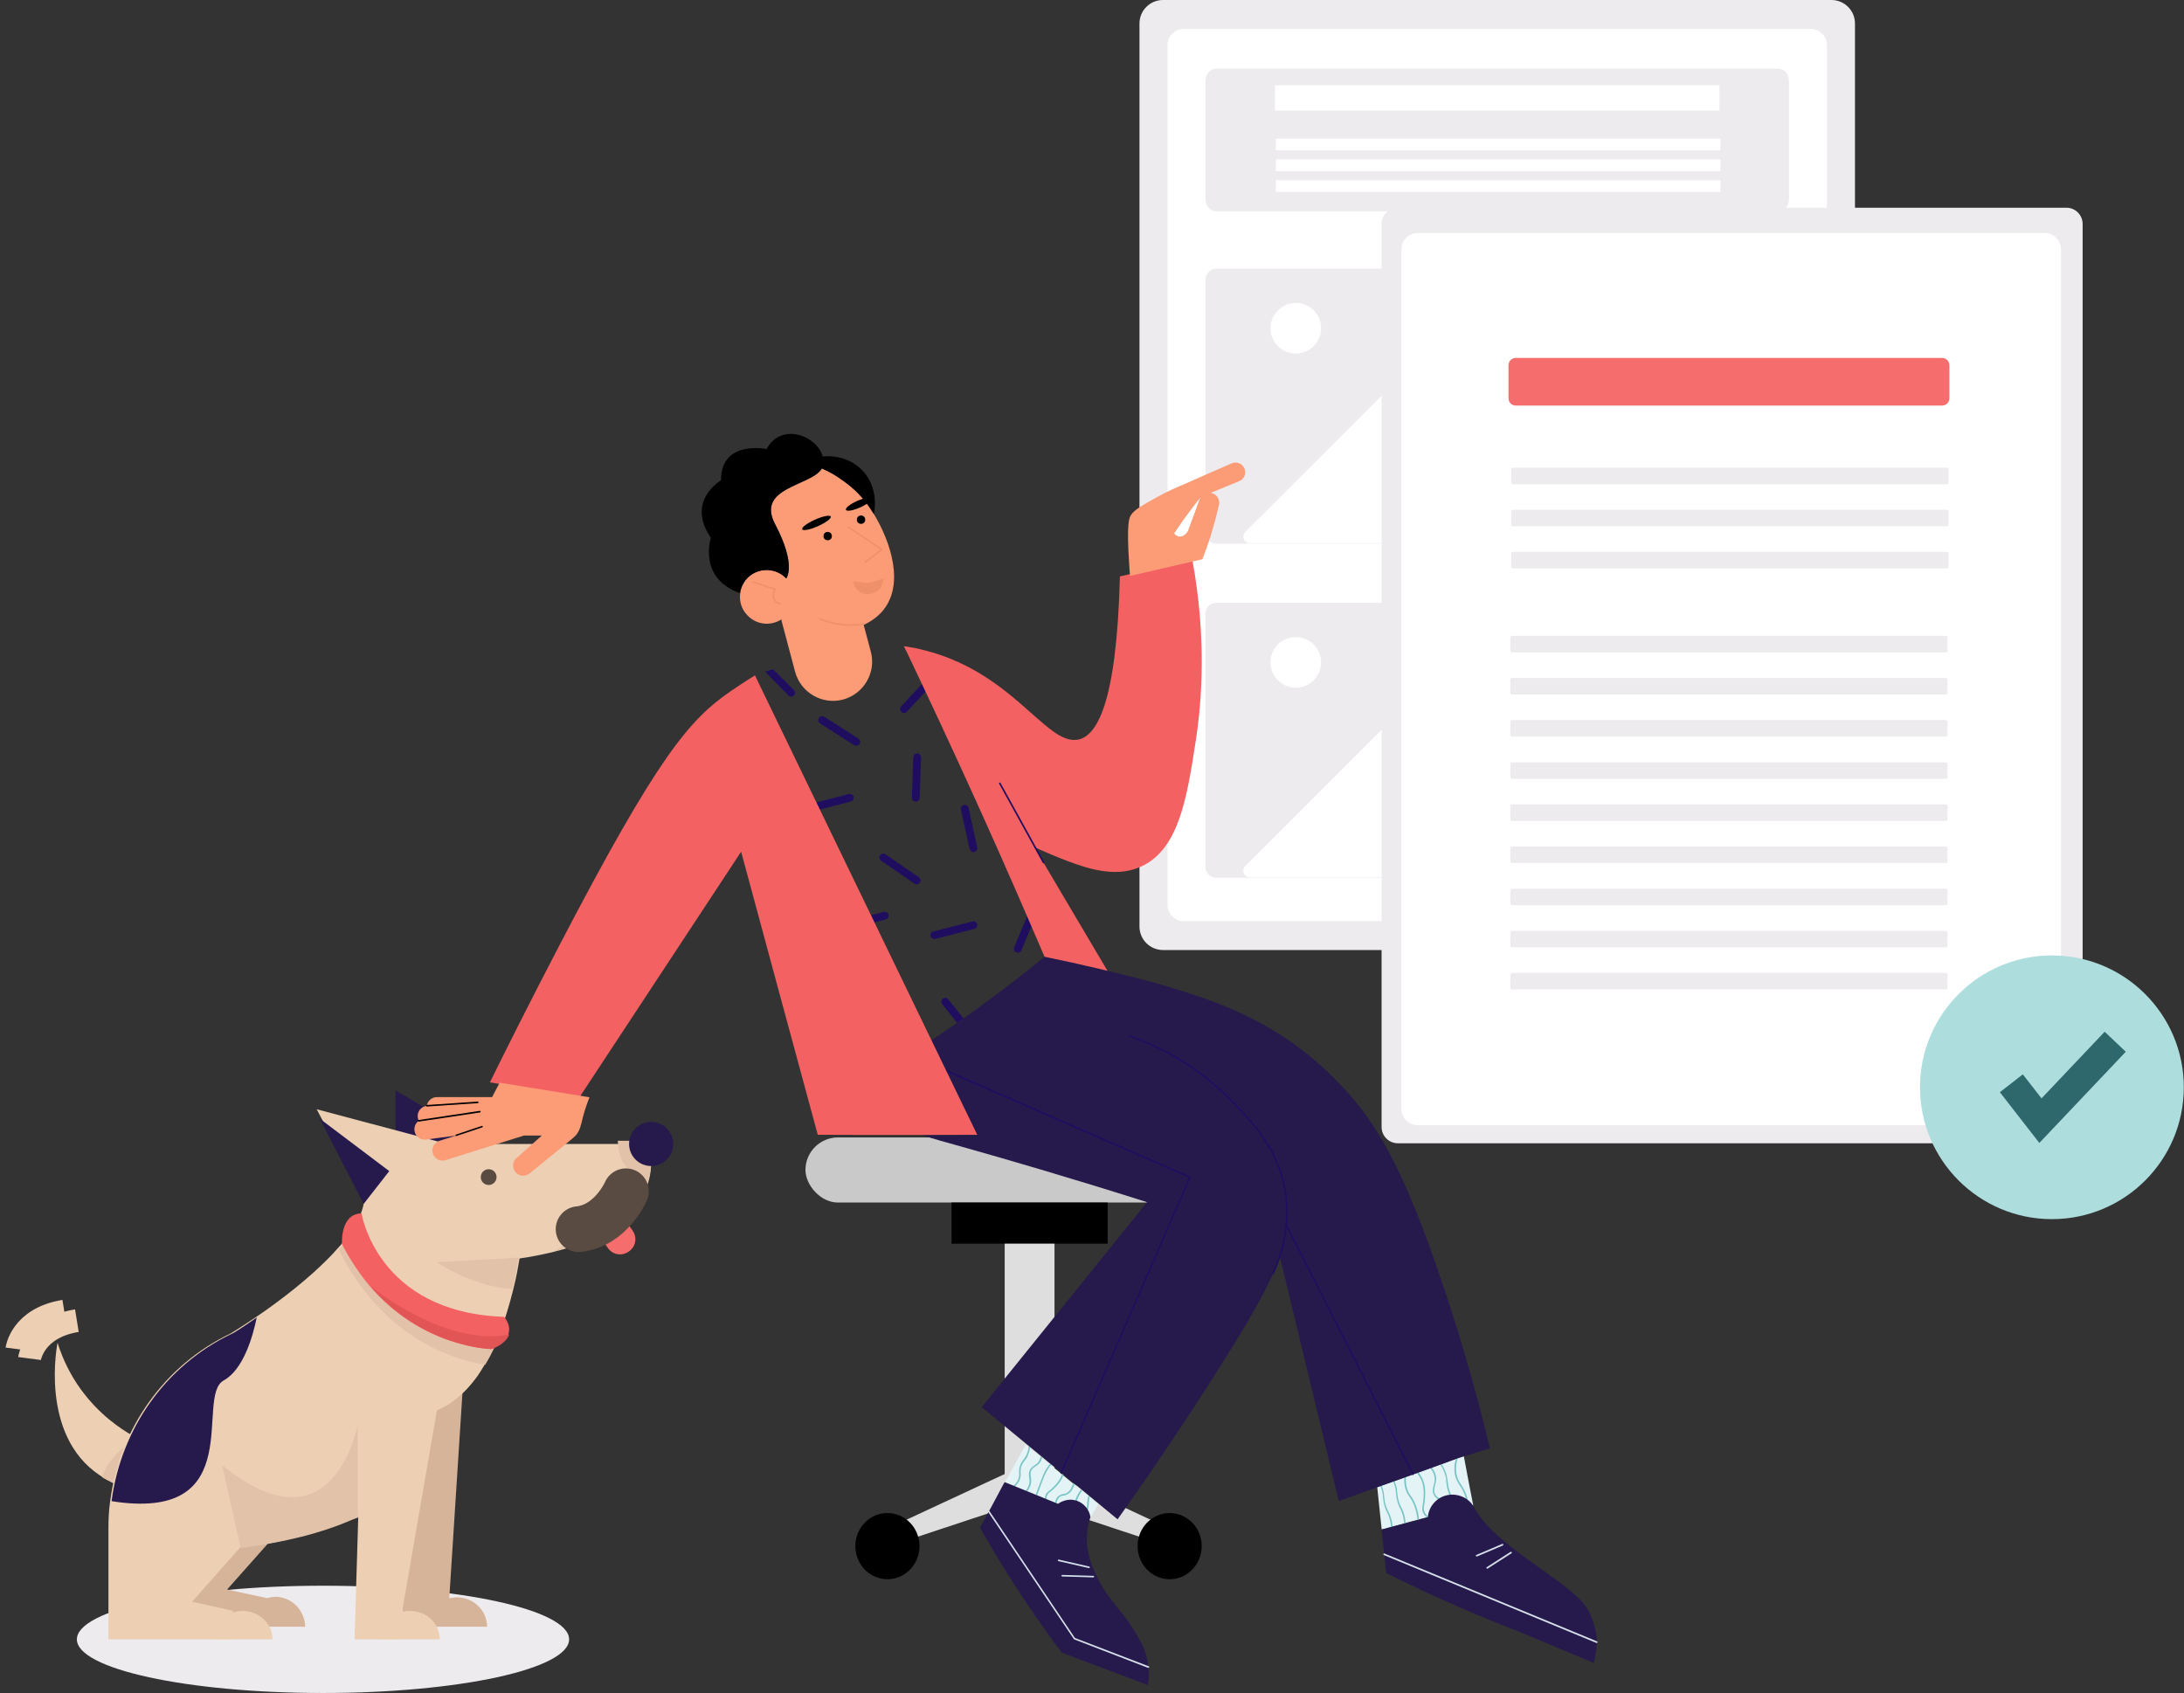<svg width="129" height="100" viewBox="0 0 129 100" fill="none" xmlns="http://www.w3.org/2000/svg">
<rect x="0" y="0" width="129" height="100" fill="#333333" stroke="none"/>
<path d="M8.455 85.108L7.449 87.886C7.29 87.832 7.131 87.779 6.973 87.725C6.893 87.699 6.814 87.645 6.734 87.618C6.523 87.512 6.311 87.405 6.125 87.298C6.046 87.245 5.967 87.191 5.887 87.138C2.287 84.734 3.399 79.312 3.399 79.312C4.749 83.639 8.455 85.108 8.455 85.108Z" fill="#EDD0B4"/>
<path d="M7.337 85.463L6.902 87.699C6.82 87.671 6.739 87.616 6.657 87.589C6.44 87.478 6.222 87.368 6.032 87.257C6.304 86.236 7.337 85.463 7.337 85.463Z" fill="#E2C3AA"/>
<ellipse cx="19.078" cy="96.832" rx="14.537" ry="3.168" fill="#EEEBEF"/>
<path d="M16.269 94.318C16.109 94.318 15.949 94.344 15.789 94.398L13.415 93.889L16.269 90.674C16.269 90.674 22.056 90.111 25.043 87.699H8.455V96.086H18.029C18.002 95.121 17.229 94.318 16.269 94.318Z" fill="#D6B499"/>
<path d="M26.994 94.351C26.833 94.351 26.671 94.378 26.537 94.405L27.828 74.281L24.411 73.907L23.738 96.086H25.245H26.241H28.77C28.77 95.152 27.99 94.351 26.994 94.351Z" fill="#D6B499"/>
<path d="M23.365 68.316V64.402L29.329 67.951L23.365 68.316Z" fill="#261A4C"/>
<path d="M32.612 73.966C30.872 74.389 28.651 74.653 25.788 74.653V67.571H38.312C38.312 67.571 39.917 72.195 32.612 73.966Z" fill="#EDD0B4"/>
<path d="M32.684 73.907C38.182 70.915 37.151 69.055 37.151 69.055C36.596 68.678 36.517 67.842 36.49 67.384H38.314C38.314 67.384 39.9 72.101 32.684 73.907Z" fill="#E2C3AA"/>
<ellipse cx="38.462" cy="67.57" rx="1.305" ry="1.305" fill="#261A4C"/>
<ellipse cx="28.863" cy="69.528" rx="0.466" ry="0.466" fill="#594A42"/>
<path d="M26.534 67.604L18.706 65.52L21.622 71.064V74.653H25.849L26.534 67.604Z" fill="#EDD0B4"/>
<path d="M27.465 73.721L23.466 96.832H20.942L21.613 74.654L27.465 73.721Z" fill="#EDD0B4"/>
<path d="M22.433 96.831C22.433 95.916 23.211 95.154 24.204 95.154C25.196 95.154 25.974 95.891 25.974 96.831H22.433Z" fill="#EDD0B4"/>
<path d="M12.555 96.831C12.555 95.916 13.333 95.154 14.326 95.154C15.292 95.154 16.096 95.891 16.096 96.831H12.555Z" fill="#EDD0B4"/>
<path d="M30.82 73.376C30.82 73.376 30.793 73.75 30.686 74.337C30.606 74.818 30.499 75.458 30.312 76.179C30.098 77.033 29.83 77.967 29.455 78.901C29.134 79.729 28.706 80.529 28.224 81.25C27.368 82.451 26.244 83.385 24.799 83.572C24.612 83.599 24.424 83.599 24.21 83.599C21.534 83.599 21.561 81.117 22.311 78.501C22.551 77.62 22.899 76.74 23.247 75.939C23.354 75.699 23.461 75.432 23.568 75.218C24.264 73.724 24.879 72.603 24.879 72.603L30.82 73.376Z" fill="#EDD0B4"/>
<path d="M24.606 85.614C24.447 87.435 22.879 88.72 21.046 89.603C19.956 90.112 18.787 90.487 17.724 90.754C15.784 91.263 14.19 91.397 14.19 91.397L11.347 94.609L13.765 95.145V96.832H6.405V90.272C6.405 89.71 6.431 89.175 6.511 88.639C7.069 84.383 9.7 80.635 13.632 78.76C13.632 78.76 14.243 78.386 15.12 77.797C16.422 76.913 18.282 75.521 19.664 74.049C20.009 73.674 20.328 73.326 20.594 72.951C21.072 72.281 21.418 71.612 21.497 70.996C21.736 69.149 22.64 71.612 23.41 75.146C23.49 75.521 23.57 75.923 23.65 76.297C23.915 77.556 24.128 78.921 24.314 80.206C24.473 81.384 24.58 82.508 24.633 83.499C24.686 84.329 24.686 85.052 24.606 85.614Z" fill="#EDD0B4"/>
<path d="M28.654 80.617C29.004 80.056 29.273 79.468 29.516 78.853C28.115 78.506 25.854 77.785 23.834 76.315C23.645 76.181 23.457 76.048 23.268 75.888C22.299 75.113 21.411 74.151 20.71 72.975C20.495 73.243 20.28 73.536 20.01 73.804C20.737 75.353 23.215 79.655 28.654 80.617Z" fill="#E2C3AA"/>
<path d="M21.129 84.158V89.616C20.03 90.13 18.85 90.508 17.778 90.778C15.822 91.264 14.213 91.427 14.213 91.427L13.114 86.536C19.708 91.913 21.129 84.158 21.129 84.158Z" fill="#E2C3AA"/>
<path d="M1.745 80.244C1.745 80.244 1.983 78.422 4.541 78.008" stroke="#EDD0B4" stroke-width="1.35"/>
<path d="M1 79.685C1 79.685 1.237 77.863 3.796 77.448" stroke="#EDD0B4" stroke-width="1.35"/>
<path d="M30.027 78.812C29.92 79.103 29.651 79.42 29.007 79.685C29.007 79.685 24.926 79.632 21.785 75.903C21.221 75.215 20.684 74.421 20.201 73.496C20.201 73.496 20.067 71.697 21.355 71.671C21.355 71.671 22.268 77.516 29.759 77.781C29.786 77.781 30.215 78.257 30.027 78.812Z" fill="#F46162"/>
<path d="M36.377 71.298L37.356 72.675C37.648 73.073 37.568 73.629 37.145 73.92C36.747 74.212 36.191 74.132 35.9 73.709L34.92 72.331L36.377 71.298Z" fill="#F56D6D"/>
<path d="M36.971 70.366C36.971 70.366 36.092 72.409 34.175 72.603" stroke="#594A42" stroke-width="2.701" stroke-linecap="round" stroke-linejoin="round"/>
<path d="M30.634 74.28C30.555 74.766 30.449 75.415 30.265 76.144C27.842 75.982 25.788 74.55 25.788 74.55L30.634 74.28Z" fill="#E2C3AA"/>
<path d="M18.892 66.08L22.992 69.174L21.478 71.112L18.892 66.08Z" fill="#261A4C"/>
<path d="M30.075 78.825C29.968 79.112 29.701 79.424 29.06 79.685C29.06 79.685 24.999 79.633 21.874 75.957C22.115 76.166 26.362 79.555 30.075 78.825Z" fill="#E25556"/>
<path d="M15.165 77.821C14.927 78.973 14.371 80.901 13.207 81.543C11.513 82.481 14.635 89.737 6.935 88.72C6.803 88.693 6.697 88.693 6.591 88.666C7.147 84.409 9.767 80.66 13.683 78.785C13.683 78.812 14.291 78.437 15.165 77.821Z" fill="#261A4C"/>
<path d="M108.178 0H68.692C67.926 0.001 67.305 0.621 67.304 1.387V54.728C67.305 55.494 67.926 56.114 68.692 56.115H108.178C108.944 56.114 109.565 55.494 109.566 54.728V1.387C109.565 0.621 108.944 0.001 108.178 0Z" fill="#EEEBEF"/>
<path d="M69.912 1.707C69.377 1.716 68.951 2.156 68.959 2.69V53.425C68.951 53.96 69.377 54.399 69.912 54.408H106.959C107.493 54.399 107.919 53.96 107.912 53.425V2.69C107.919 2.156 107.493 1.716 106.959 1.707H69.912Z" fill="white"/>
<path d="M71.84 4.054C71.487 4.054 71.2 4.378 71.2 4.776V11.759C71.2 12.158 71.487 12.482 71.84 12.482H105.03C105.383 12.482 105.67 12.158 105.67 11.759V4.776C105.67 4.378 105.383 4.054 105.03 4.054H71.84Z" fill="#EEEBEF"/>
<path d="M71.84 15.869C71.481 15.875 71.195 16.169 71.2 16.528V31.453C71.195 31.811 71.481 32.106 71.84 32.112H105.03C105.389 32.106 105.675 31.811 105.671 31.453V16.528C105.675 16.169 105.389 15.875 105.03 15.869H71.84Z" fill="#EEEBEF"/>
<rect x="75.308" y="5.041" width="26.253" height="1.494" fill="white"/>
<rect x="75.362" y="8.188" width="26.253" height="0.693" fill="white"/>
<rect x="75.362" y="9.415" width="26.253" height="0.693" fill="white"/>
<rect x="75.362" y="10.642" width="26.253" height="0.693" fill="white"/>
<path d="M90.907 32.138H102.989C103.146 32.138 103.288 32.043 103.348 31.898C103.408 31.753 103.375 31.586 103.264 31.474L95.531 23.745C95.379 23.593 95.133 23.593 94.981 23.745L93.058 25.667C92.906 25.82 92.698 25.906 92.482 25.906C92.265 25.906 92.058 25.82 91.905 25.667L85.882 19.646C85.73 19.495 85.484 19.495 85.332 19.646L73.553 31.421C73.442 31.532 73.408 31.7 73.469 31.845C73.529 31.99 73.671 32.085 73.828 32.085H90.922L90.907 32.138Z" fill="white"/>
<ellipse cx="76.536" cy="19.39" rx="1.494" ry="1.494" fill="white"/>
<path d="M71.84 35.605C71.481 35.611 71.195 35.906 71.2 36.264V51.189C71.195 51.548 71.481 51.842 71.84 51.848H105.03C105.389 51.842 105.675 51.548 105.671 51.189V36.264C105.675 35.906 105.389 35.611 105.03 35.605H71.84Z" fill="#EEEBEF"/>
<path d="M90.907 51.874H102.989C103.146 51.874 103.288 51.78 103.348 51.634C103.408 51.489 103.375 51.322 103.264 51.211L95.531 43.481C95.379 43.329 95.133 43.329 94.981 43.481L93.058 45.403C92.906 45.556 92.698 45.642 92.482 45.642C92.265 45.642 92.058 45.556 91.905 45.403L85.882 39.382C85.73 39.231 85.484 39.231 85.332 39.382L73.553 51.157C73.442 51.269 73.408 51.436 73.469 51.581C73.529 51.726 73.671 51.821 73.828 51.821H90.922L90.907 51.874Z" fill="white"/>
<ellipse cx="76.536" cy="39.126" rx="1.494" ry="1.494" fill="white"/>
<path d="M82.566 12.269C82.035 12.269 81.606 12.699 81.605 13.229V66.57C81.606 67.1 82.035 67.53 82.566 67.53H122.052C122.582 67.53 123.012 67.1 123.013 66.57V13.229C123.012 12.699 122.582 12.269 122.052 12.269L82.566 12.269Z" fill="#EEEBEF"/>
<path d="M83.732 13.762C83.198 13.771 82.771 14.211 82.779 14.745V65.481C82.771 66.015 83.198 66.454 83.732 66.463H120.779C121.313 66.454 121.74 66.015 121.732 65.481V14.745C121.74 14.211 121.313 13.771 120.779 13.762H83.732Z" fill="white"/>
<path d="M89.529 21.143C89.293 21.143 89.102 21.334 89.102 21.569V23.528C89.102 23.764 89.293 23.954 89.529 23.955H114.715C114.951 23.954 115.142 23.764 115.142 23.528V21.569C115.142 21.334 114.951 21.143 114.715 21.143H89.529Z" fill="#F56D6D"/>
<path d="M89.369 27.624C89.31 27.624 89.262 27.672 89.262 27.731V28.495C89.262 28.554 89.31 28.602 89.369 28.602H114.982C115.041 28.602 115.089 28.554 115.089 28.495V27.731C115.089 27.672 115.041 27.624 114.982 27.624L89.369 27.624Z" fill="#EEEBEF"/>
<path d="M89.369 30.109C89.31 30.11 89.262 30.157 89.262 30.216V30.981C89.262 31.04 89.31 31.087 89.369 31.087H114.982C115.041 31.087 115.089 31.04 115.089 30.981V30.216C115.089 30.157 115.041 30.109 114.982 30.109L89.369 30.109Z" fill="#EEEBEF"/>
<path d="M89.369 32.595C89.31 32.595 89.262 32.642 89.262 32.701V33.466C89.262 33.525 89.31 33.573 89.369 33.573H114.982C115.041 33.573 115.089 33.525 115.089 33.466V32.701C115.089 32.642 115.041 32.595 114.982 32.595H89.369Z" fill="#EEEBEF"/>
<path d="M89.316 37.559C89.257 37.559 89.209 37.607 89.209 37.666V38.43C89.209 38.489 89.257 38.537 89.316 38.537H114.929C114.988 38.537 115.035 38.489 115.035 38.43V37.666C115.035 37.607 114.988 37.559 114.929 37.559L89.316 37.559Z" fill="#EEEBEF"/>
<path d="M89.316 40.044C89.257 40.044 89.209 40.092 89.209 40.151V40.915C89.209 40.974 89.257 41.022 89.316 41.022H114.929C114.988 41.022 115.035 40.974 115.035 40.915V40.151C115.035 40.092 114.988 40.044 114.929 40.044L89.316 40.044Z" fill="#EEEBEF"/>
<path d="M89.316 42.529C89.257 42.529 89.209 42.577 89.209 42.636V43.4C89.209 43.459 89.257 43.507 89.316 43.507H114.929C114.988 43.507 115.035 43.459 115.035 43.4V42.636C115.035 42.577 114.988 42.529 114.929 42.529H89.316Z" fill="#EEEBEF"/>
<path d="M89.316 45.027C89.257 45.027 89.209 45.074 89.209 45.133V45.898C89.209 45.957 89.257 46.005 89.316 46.005H114.929C114.988 46.005 115.035 45.957 115.035 45.898V45.133C115.035 45.074 114.988 45.027 114.929 45.027H89.316Z" fill="#EEEBEF"/>
<path d="M89.316 47.512C89.257 47.512 89.209 47.559 89.209 47.618V48.383C89.209 48.442 89.257 48.49 89.316 48.49H114.929C114.988 48.49 115.035 48.442 115.035 48.383V47.618C115.035 47.559 114.988 47.512 114.929 47.512L89.316 47.512Z" fill="#EEEBEF"/>
<path d="M89.316 49.997C89.257 49.997 89.209 50.045 89.209 50.103V50.868C89.209 50.927 89.257 50.975 89.316 50.975H114.929C114.988 50.975 115.035 50.927 115.035 50.868V50.103C115.035 50.045 114.988 49.997 114.929 49.997H89.316Z" fill="#EEEBEF"/>
<path d="M89.316 52.494C89.257 52.494 89.209 52.542 89.209 52.601V53.366C89.209 53.425 89.257 53.472 89.316 53.472H114.929C114.988 53.472 115.035 53.425 115.035 53.366V52.601C115.035 52.542 114.988 52.494 114.929 52.494L89.316 52.494Z" fill="#EEEBEF"/>
<path d="M89.316 54.98C89.257 54.98 89.209 55.027 89.209 55.086V55.851C89.209 55.91 89.257 55.957 89.316 55.958H114.929C114.988 55.957 115.035 55.91 115.035 55.851V55.086C115.035 55.027 114.988 54.98 114.929 54.98L89.316 54.98Z" fill="#EEEBEF"/>
<path d="M89.316 57.465C89.257 57.465 89.209 57.512 89.209 57.571V58.336C89.209 58.395 89.257 58.443 89.316 58.443H114.929C114.988 58.443 115.035 58.395 115.035 58.336V57.571C115.035 57.512 114.988 57.465 114.929 57.465L89.316 57.465Z" fill="#EEEBEF"/>
<ellipse cx="121.198" cy="64.223" rx="7.791" ry="7.788" fill="#ADDDDD"/>
<path fill-rule="evenodd" clip-rule="evenodd" d="M120.456 67.51L118.124 64.514L119.48 63.459L120.584 64.878L124.314 60.942L125.561 62.124L120.456 67.51Z" fill="#2E676C"/>
<rect x="47.575" y="67.185" width="26.478" height="3.846" rx="1.923" fill="#C9C9C9"/>
<rect x="56.205" y="71.031" width="9.218" height="2.429" fill="black"/>
<rect x="59.343" y="73.46" width="2.942" height="15.385" fill="#DEDEDE"/>
<path d="M60.273 86.633L52.416 90.29L52.528 91.326L60.72 88.611L60.273 86.633Z" fill="#DEDEDE"/>
<path d="M61.229 86.633L69.087 90.29L68.975 91.326L60.783 88.611L61.229 86.633Z" fill="#DEDEDE"/>
<path d="M67.192 91.326C67.192 92.406 68.04 93.281 69.086 93.281C70.132 93.281 70.98 92.406 70.98 91.326C70.98 90.246 70.132 89.371 69.086 89.371C68.583 89.371 68.102 89.577 67.746 89.944C67.391 90.31 67.192 90.808 67.192 91.326Z" fill="black"/>
<path d="M50.522 91.326C50.522 92.406 51.37 93.281 52.416 93.281C53.462 93.281 54.31 92.406 54.31 91.326C54.31 90.246 53.462 89.371 52.416 89.371C51.913 89.371 51.431 89.577 51.076 89.944C50.721 90.31 50.521 90.808 50.522 91.326Z" fill="black"/>
<path d="M60.029 56.256C60.056 56.265 60.084 56.274 60.12 56.274C60.212 56.274 60.294 56.219 60.331 56.137L60.926 54.7C60.844 54.508 60.761 54.316 60.67 54.114L59.9 55.963C59.855 56.073 59.91 56.21 60.029 56.256Z" fill="#1F0D60"/>
<path d="M55.182 55.469C55.2 55.469 55.219 55.469 55.237 55.46L57.555 54.865C57.674 54.837 57.747 54.709 57.72 54.59C57.692 54.471 57.564 54.398 57.445 54.425L55.127 55.02C55.008 55.048 54.935 55.176 54.962 55.295C54.99 55.395 55.081 55.469 55.182 55.469Z" fill="#1F0D60"/>
<path d="M50.583 44.048C50.656 44.048 50.73 44.011 50.775 43.947C50.84 43.837 50.812 43.7 50.702 43.627L48.687 42.337C48.577 42.273 48.439 42.3 48.366 42.41C48.302 42.52 48.329 42.657 48.439 42.73L50.455 44.02C50.501 44.039 50.546 44.048 50.583 44.048Z" fill="#1F0D60"/>
<path d="M51.444 54.059C51.508 54.197 51.582 54.343 51.646 54.48L52.315 54.307C52.434 54.279 52.507 54.151 52.48 54.032C52.443 53.913 52.324 53.84 52.205 53.867L51.444 54.059Z" fill="#1F0D60"/>
<path d="M48.219 47.397C48.284 47.534 48.357 47.681 48.421 47.818L50.253 47.342C50.372 47.315 50.446 47.187 50.418 47.068C50.382 46.949 50.263 46.876 50.143 46.903L48.219 47.397Z" fill="#1F0D60"/>
<path d="M54.138 52.238C54.211 52.238 54.284 52.202 54.33 52.138C54.403 52.037 54.376 51.891 54.275 51.817L52.305 50.463C52.205 50.39 52.058 50.417 51.985 50.518C51.911 50.619 51.939 50.765 52.04 50.838L54.01 52.193C54.046 52.229 54.092 52.238 54.138 52.238Z" fill="#1F0D60"/>
<path d="M45.196 39.673C45.654 40.14 46.112 40.616 46.57 41.083C46.598 41.11 46.635 41.129 46.671 41.138C46.745 41.156 46.836 41.138 46.891 41.083C46.983 40.991 46.983 40.845 46.891 40.762L45.663 39.536C45.599 39.545 45.251 39.646 45.196 39.673Z" fill="#1F0D60"/>
<path d="M54.092 47.352C54.211 47.352 54.312 47.251 54.321 47.132L54.403 44.743C54.403 44.615 54.312 44.514 54.184 44.505C54.055 44.505 53.955 44.597 53.945 44.725L53.863 47.114C53.863 47.242 53.955 47.352 54.092 47.352C54.092 47.352 54.083 47.352 54.092 47.352Z" fill="#1F0D60"/>
<path d="M57.5 50.335C57.518 50.335 57.537 50.335 57.546 50.326C57.665 50.298 57.747 50.179 57.72 50.051L57.207 47.718C57.179 47.599 57.06 47.516 56.932 47.544C56.813 47.571 56.73 47.69 56.758 47.818L57.271 50.152C57.308 50.262 57.399 50.335 57.5 50.335Z" fill="#1F0D60"/>
<path d="M53.24 42.053C53.286 42.099 53.341 42.117 53.396 42.117C53.46 42.117 53.515 42.089 53.561 42.044L54.678 40.836C54.605 40.689 54.541 40.543 54.468 40.387L53.231 41.723C53.139 41.824 53.148 41.97 53.24 42.053Z" fill="#1F0D60"/>
<path d="M55.649 59.312L56.529 60.411C56.657 60.319 56.776 60.237 56.904 60.145L56.007 59.029C55.924 58.928 55.787 58.919 55.686 58.992C55.585 59.075 55.576 59.212 55.649 59.312Z" fill="#1F0D60"/>
<path d="M44.198 34.109C44.83 33.505 45.837 33.533 46.442 34.173C46.442 34.173 47.074 33.414 45.792 30.979C44.619 28.765 47.926 28.728 48.549 27.676C48.98 27.859 49.374 28.088 49.713 28.335C49.969 28.518 50.547 28.911 51.096 29.607C51.261 29.817 51.444 30.073 51.618 30.366C52.599 31.986 53.487 34.585 52.077 36.15C51.792 36.461 51.435 36.717 51.014 36.91L51.435 38.493C51.765 39.719 51.023 40.991 49.795 41.321C48.568 41.65 47.294 40.909 46.964 39.682L46.186 36.754C46.158 36.644 46.14 36.544 46.121 36.434C45.737 36.232 45.379 36.004 45.059 35.747C44.885 35.601 44.702 35.436 44.527 35.262C44.307 35.043 44.097 34.796 43.904 34.53C43.968 34.365 44.069 34.228 44.198 34.109Z" fill="#FB9C76"/>
<path d="M51.105 33.258C51.114 33.258 51.124 33.258 51.133 33.249L52.113 32.499C52.122 32.489 52.131 32.471 52.131 32.462C52.131 32.453 52.122 32.435 52.113 32.425L50.153 31.108C50.134 31.089 50.107 31.099 50.088 31.117C50.07 31.135 50.079 31.163 50.097 31.181L52.003 32.462L51.069 33.167C51.05 33.185 51.041 33.212 51.059 33.231C51.078 33.249 51.087 33.258 51.105 33.258Z" fill="#EE906A"/>
<ellipse cx="50.719" cy="29.78" rx="0.824" ry="0.211" transform="rotate(-24.03 50.719 29.78)" fill="black"/>
<ellipse cx="48.226" cy="30.887" rx="0.925" ry="0.211" transform="rotate(-24.03 48.226 30.887)" fill="black"/>
<path d="M50.235 36.964C50.51 36.964 50.785 36.937 51.059 36.891C51.087 36.891 51.105 36.864 51.096 36.836C51.087 36.809 51.069 36.791 51.041 36.8C50.757 36.855 50.473 36.873 50.189 36.873C49.594 36.864 49.007 36.745 48.439 36.507C48.412 36.498 48.394 36.507 48.375 36.534C48.357 36.562 48.375 36.58 48.403 36.598C48.98 36.836 49.575 36.964 50.189 36.964C50.208 36.964 50.217 36.964 50.235 36.964Z" fill="#EE906A"/>
<path d="M43.721 35.043C43.767 34.695 43.932 34.365 44.198 34.109C44.83 33.505 45.837 33.533 46.442 34.173C47.047 34.805 47.019 35.811 46.378 36.406C45.746 37.01 44.738 36.983 44.143 36.342C43.794 35.985 43.657 35.5 43.721 35.043Z" fill="#FB9C76"/>
<path d="M46.076 35.711C46.094 35.711 46.112 35.692 46.121 35.674C46.131 35.647 46.112 35.628 46.085 35.619C45.92 35.583 45.782 35.464 45.737 35.308C45.682 35.152 45.718 34.969 45.837 34.85C45.847 34.841 45.856 34.823 45.847 34.805C45.847 34.786 45.828 34.777 45.819 34.777L44.5 34.338C44.472 34.329 44.454 34.347 44.445 34.365C44.436 34.393 44.454 34.411 44.472 34.42L45.727 34.841C45.627 34.988 45.599 35.171 45.654 35.335C45.709 35.528 45.874 35.674 46.076 35.711C46.076 35.711 46.066 35.711 46.076 35.711Z" fill="#EE906A"/>
<path d="M42.585 28.371C42.585 25.955 45.279 26.523 45.279 26.523C46.149 24.921 48.247 25.727 48.595 26.962C48.733 26.944 49.988 26.816 50.922 27.767C51.957 28.838 51.637 30.266 51.609 30.357C51.435 30.073 51.261 29.817 51.087 29.598C50.537 28.902 49.96 28.509 49.704 28.326C49.365 28.078 48.971 27.85 48.54 27.667C47.917 28.719 44.61 28.756 45.782 30.97C47.065 33.405 46.433 34.164 46.433 34.164C45.828 33.533 44.83 33.505 44.188 34.1C44.06 34.219 43.959 34.356 43.877 34.503C43.785 34.667 43.73 34.85 43.703 35.033C41.202 34.146 41.99 31.767 41.99 31.767C40.487 29.579 42.585 28.371 42.585 28.371Z" fill="black"/>
<ellipse cx="50.858" cy="30.696" rx="0.247" ry="0.247" fill="black"/>
<ellipse cx="48.888" cy="31.666" rx="0.247" ry="0.247" fill="black"/>
<path d="M81.347 87.837C81.421 88.533 81.494 89.228 81.567 89.933C81.585 90.07 81.595 90.207 81.613 90.345C81.787 90.299 81.979 90.244 82.181 90.189C82.209 90.18 82.236 90.171 82.273 90.162C82.493 90.107 82.722 90.043 82.96 89.979C82.987 89.969 83.024 89.96 83.051 89.951C83.271 89.887 83.5 89.832 83.738 89.768C83.766 89.759 83.803 89.75 83.83 89.741C83.986 89.695 84.141 89.658 84.297 89.613C84.334 89.603 84.371 89.594 84.407 89.585C84.691 89.512 84.975 89.439 85.241 89.365C85.268 89.356 85.305 89.347 85.332 89.338C85.534 89.283 85.727 89.237 85.91 89.192C85.937 89.183 85.965 89.173 86.001 89.173C86.24 89.109 86.469 89.054 86.679 88.999C86.707 88.99 86.743 88.981 86.771 88.981C86.853 88.963 86.936 88.935 87.018 88.917C86.936 88.533 86.661 87.069 86.459 85.998C86.331 86.044 86.212 86.089 86.084 86.135C86.047 86.144 86.02 86.162 85.983 86.172C85.708 86.263 85.442 86.364 85.168 86.465C85.14 86.474 85.113 86.483 85.076 86.492C84.948 86.538 84.829 86.584 84.7 86.629C84.655 86.648 84.609 86.666 84.563 86.675C84.535 86.684 84.499 86.693 84.471 86.712C84.242 86.794 84.013 86.876 83.784 86.959C83.757 86.968 83.72 86.977 83.693 86.995C83.482 87.069 83.271 87.151 83.051 87.224C83.024 87.233 82.987 87.242 82.96 87.261C82.767 87.334 82.575 87.398 82.382 87.471C82.355 87.48 82.328 87.49 82.291 87.499C82.071 87.581 81.842 87.663 81.622 87.737C81.595 87.746 81.567 87.755 81.531 87.764C81.466 87.801 81.402 87.819 81.347 87.837Z" fill="#E4F3F5"/>
<path d="M59.36 87.554L59.873 87.764L59.964 87.801L60.587 88.057L60.679 88.094L61.183 88.295L61.265 88.332L61.723 88.524L61.815 88.56L62.319 88.762L62.401 88.798L63.373 89.192L63.455 89.228L64.069 89.485L64.151 89.521L64.408 89.631C64.564 89.366 64.719 89.109 64.866 88.844C64.692 88.707 64.527 88.56 64.353 88.423C64.325 88.405 64.307 88.377 64.279 88.359C64.16 88.258 64.032 88.158 63.913 88.057C63.886 88.039 63.867 88.02 63.84 88.002C63.702 87.892 63.574 87.782 63.437 87.673C63.409 87.654 63.382 87.627 63.363 87.609C63.171 87.453 62.988 87.297 62.795 87.142C62.768 87.124 62.74 87.096 62.722 87.078C62.502 86.904 62.291 86.721 62.072 86.547C62.044 86.529 62.026 86.51 61.998 86.492C61.843 86.364 61.687 86.236 61.531 86.108C61.504 86.089 61.476 86.062 61.449 86.044C61.238 85.87 61.027 85.696 60.816 85.522C60.789 85.504 60.761 85.476 60.734 85.449C60.688 85.412 60.642 85.366 60.587 85.33C60.193 86.044 59.772 86.794 59.36 87.554Z" fill="#E4F3F5"/>
<path d="M86.066 87.48C86.111 87.572 86.157 87.636 86.203 87.709C86.24 87.764 86.276 87.819 86.322 87.892C86.514 88.213 86.633 88.597 86.67 89.027C86.698 89.018 86.734 89.009 86.762 89.009C86.716 88.569 86.597 88.185 86.404 87.856C86.359 87.773 86.313 87.718 86.285 87.663C86.24 87.599 86.194 87.535 86.157 87.453C85.983 87.096 85.956 86.666 86.084 86.163C86.047 86.172 86.02 86.19 85.983 86.199C85.855 86.684 85.882 87.114 86.066 87.48Z" fill="#79C4C6"/>
<path d="M85.076 86.51C85.241 86.757 85.342 87.004 85.397 87.261C85.415 87.343 85.415 87.425 85.424 87.508C85.442 87.673 85.452 87.837 85.534 88.084C85.58 88.24 85.626 88.332 85.671 88.414C85.699 88.478 85.736 88.533 85.763 88.624C85.837 88.807 85.882 89.009 85.901 89.219C85.928 89.21 85.956 89.201 85.992 89.201C85.974 88.981 85.928 88.78 85.855 88.597C85.818 88.505 85.791 88.441 85.754 88.377C85.708 88.286 85.671 88.213 85.617 88.057C85.543 87.819 85.525 87.663 85.507 87.499C85.498 87.416 85.488 87.334 85.47 87.243C85.424 86.986 85.314 86.73 85.149 86.483C85.131 86.483 85.103 86.492 85.076 86.51Z" fill="#79C4C6"/>
<path d="M83.106 88.176C83.152 88.267 83.198 88.331 83.244 88.395C83.28 88.45 83.317 88.505 83.363 88.579C83.564 88.917 83.683 89.32 83.72 89.777C83.748 89.768 83.784 89.759 83.812 89.75C83.775 89.283 83.647 88.88 83.445 88.533C83.399 88.45 83.354 88.395 83.317 88.341C83.271 88.276 83.234 88.213 83.189 88.13C83.061 87.865 83.015 87.563 83.042 87.224C83.015 87.233 82.978 87.242 82.951 87.261C82.923 87.609 82.978 87.91 83.106 88.176Z" fill="#79C4C6"/>
<path d="M82.282 87.508C82.355 87.654 82.401 87.81 82.428 87.956C82.447 88.039 82.447 88.121 82.456 88.203C82.474 88.368 82.483 88.533 82.566 88.78C82.612 88.935 82.657 89.027 82.703 89.109C82.731 89.173 82.767 89.228 82.795 89.32C82.877 89.53 82.923 89.75 82.932 89.988C82.96 89.979 82.996 89.969 83.024 89.96C83.005 89.713 82.96 89.484 82.877 89.274C82.841 89.183 82.813 89.118 82.776 89.054C82.731 88.963 82.694 88.88 82.639 88.734C82.566 88.505 82.547 88.341 82.529 88.176C82.52 88.094 82.511 88.011 82.502 87.92C82.474 87.764 82.419 87.609 82.355 87.453C82.346 87.48 82.318 87.499 82.282 87.508Z" fill="#79C4C6"/>
<path d="M81.531 87.773C81.595 87.91 81.631 88.048 81.659 88.185C81.677 88.276 81.686 88.35 81.686 88.432C81.705 88.597 81.723 88.761 81.796 89.009C81.842 89.164 81.888 89.256 81.934 89.338C81.961 89.402 81.998 89.457 82.025 89.549C82.099 89.75 82.153 89.969 82.163 90.198C82.19 90.189 82.218 90.18 82.254 90.171C82.236 89.933 82.19 89.713 82.108 89.512C82.071 89.42 82.044 89.356 82.007 89.292C81.961 89.201 81.924 89.118 81.87 88.972C81.796 88.743 81.778 88.579 81.76 88.414C81.75 88.331 81.741 88.249 81.732 88.157C81.705 88.011 81.659 87.874 81.604 87.737C81.585 87.755 81.558 87.764 81.531 87.773Z" fill="#79C4C6"/>
<path d="M83.995 87.535C84.105 87.856 84.096 88.176 84.087 88.395C84.077 88.615 84.059 88.762 84.032 88.88C84.004 89.054 83.986 89.164 84.041 89.32C84.087 89.439 84.169 89.539 84.279 89.631C84.316 89.622 84.352 89.613 84.389 89.603C84.261 89.512 84.178 89.402 84.132 89.283C84.077 89.155 84.096 89.054 84.123 88.89C84.141 88.771 84.169 88.615 84.178 88.386C84.187 88.167 84.197 87.837 84.077 87.499C84.013 87.306 83.912 87.124 83.775 86.959C83.748 86.968 83.711 86.977 83.683 86.995C83.821 87.169 83.931 87.352 83.995 87.535Z" fill="#79C4C6"/>
<path d="M84.682 87.728C84.636 87.91 84.59 88.075 84.682 88.276C84.746 88.414 84.829 88.478 84.911 88.542C84.975 88.588 85.049 88.643 85.113 88.743C85.223 88.908 85.259 89.128 85.232 89.384C85.259 89.375 85.296 89.366 85.323 89.356C85.342 89.082 85.296 88.862 85.186 88.688C85.113 88.579 85.03 88.514 84.957 88.46C84.874 88.405 84.81 88.35 84.755 88.231C84.682 88.057 84.719 87.91 84.764 87.737C84.801 87.599 84.838 87.453 84.829 87.27C84.81 87.069 84.719 86.867 84.563 86.675C84.535 86.684 84.499 86.693 84.471 86.712C84.636 86.895 84.719 87.087 84.737 87.279C84.755 87.453 84.719 87.59 84.682 87.728Z" fill="#79C4C6"/>
<path d="M64.078 89.475L64.16 89.512C64.234 89.338 64.27 89.164 64.298 88.981C64.307 88.899 64.307 88.835 64.316 88.78C64.316 88.707 64.325 88.643 64.334 88.551C64.344 88.505 64.353 88.45 64.371 88.405C64.344 88.386 64.325 88.359 64.298 88.341C64.27 88.405 64.252 88.469 64.243 88.533C64.225 88.624 64.225 88.698 64.215 88.771C64.215 88.826 64.215 88.89 64.206 88.972C64.188 89.137 64.142 89.311 64.078 89.475Z" fill="#79C4C6"/>
<path d="M63.373 89.183L63.455 89.219C63.483 89.155 63.51 89.091 63.528 89.027C63.556 88.945 63.565 88.88 63.574 88.816C63.592 88.734 63.602 88.652 63.657 88.524C63.73 88.322 63.812 88.203 63.886 88.094C63.904 88.075 63.913 88.057 63.922 88.039C63.895 88.02 63.876 88.002 63.849 87.984C63.831 88.002 63.822 88.029 63.803 88.048C63.721 88.167 63.638 88.286 63.556 88.496C63.51 88.633 63.492 88.725 63.473 88.807C63.464 88.871 63.455 88.926 63.428 89.009C63.428 89.064 63.4 89.128 63.373 89.183Z" fill="#79C4C6"/>
<path d="M61.174 88.286L61.256 88.322C61.348 88.066 61.449 87.801 61.549 87.535C61.687 87.178 61.723 87.087 61.769 87.004C61.861 86.831 61.962 86.666 62.099 86.51C62.072 86.492 62.053 86.474 62.026 86.455C61.888 86.62 61.778 86.785 61.687 86.968C61.641 87.059 61.604 87.151 61.467 87.508C61.366 87.773 61.265 88.029 61.174 88.286Z" fill="#79C4C6"/>
<path d="M60.587 88.048L60.679 88.084C60.807 87.92 60.89 87.737 60.908 87.544C60.917 87.425 60.908 87.325 60.89 87.233C60.871 87.114 60.853 87.014 60.908 86.885C60.963 86.748 61.045 86.693 61.146 86.629C61.219 86.584 61.302 86.529 61.375 86.446C61.467 86.346 61.522 86.227 61.559 86.08C61.531 86.062 61.504 86.034 61.476 86.016C61.449 86.162 61.384 86.291 61.302 86.391C61.238 86.465 61.165 86.519 61.091 86.565C60.981 86.638 60.881 86.703 60.816 86.867C60.752 87.014 60.771 87.142 60.789 87.261C60.798 87.352 60.816 87.435 60.807 87.554C60.789 87.718 60.716 87.892 60.587 88.048Z" fill="#79C4C6"/>
<path d="M59.864 87.755L59.955 87.791C60.129 87.627 60.239 87.453 60.276 87.251C60.294 87.151 60.285 87.078 60.285 87.004C60.276 86.913 60.276 86.831 60.303 86.693C60.349 86.51 60.432 86.4 60.514 86.291C60.56 86.227 60.615 86.162 60.661 86.08C60.752 85.906 60.816 85.705 60.844 85.485C60.816 85.467 60.789 85.44 60.761 85.412C60.743 85.65 60.679 85.851 60.578 86.034C60.532 86.108 60.487 86.172 60.441 86.236C60.349 86.355 60.267 86.465 60.221 86.675C60.184 86.821 60.194 86.922 60.194 87.014C60.194 87.087 60.203 87.151 60.184 87.242C60.148 87.425 60.047 87.599 59.864 87.755Z" fill="#79C4C6"/>
<path d="M61.723 88.514L61.815 88.551C61.815 88.487 61.815 88.423 61.833 88.368C61.87 88.249 61.934 88.203 62.044 88.112C62.127 88.048 62.236 87.956 62.365 87.819C62.493 87.682 62.694 87.462 62.795 87.169C62.804 87.151 62.804 87.133 62.814 87.114C62.786 87.096 62.759 87.069 62.74 87.05C62.731 87.078 62.722 87.105 62.713 87.133C62.612 87.416 62.42 87.618 62.301 87.755C62.172 87.892 62.072 87.975 61.989 88.039C61.87 88.13 61.788 88.194 61.742 88.341C61.733 88.396 61.723 88.451 61.723 88.514Z" fill="#79C4C6"/>
<path d="M62.319 88.752L62.401 88.789C62.438 88.597 62.52 88.469 62.63 88.395C62.695 88.359 62.75 88.35 62.814 88.341C62.887 88.322 62.979 88.313 63.089 88.24C63.308 88.103 63.4 87.883 63.464 87.654C63.437 87.636 63.409 87.608 63.391 87.59C63.327 87.819 63.244 88.029 63.043 88.167C62.951 88.231 62.878 88.24 62.804 88.249C62.74 88.258 62.667 88.276 62.594 88.322C62.447 88.395 62.356 88.542 62.319 88.752Z" fill="#79C4C6"/>
<path d="M81.604 90.345C81.695 91.205 81.787 92.065 81.879 92.916C82.85 93.401 83.858 93.886 84.902 94.362C86.514 95.094 88.072 95.735 89.583 96.321L94.137 98.224C94.192 98.004 94.247 97.73 94.283 97.437C94.283 97.437 94.311 97.172 94.32 96.934C94.329 96.311 93.99 95.424 93.788 95.076C92.946 93.584 89.07 91.754 87.476 89.658C87.32 89.448 87.165 89.219 87.018 88.945C86.661 88.405 85.992 88.167 85.378 88.341C84.801 88.505 84.38 89.027 84.334 89.631C83.418 89.869 82.511 90.107 81.604 90.345Z" fill="#261A4C"/>
<path d="M94.311 97.044C94.329 97.044 94.347 97.034 94.357 97.016C94.366 96.989 94.357 96.97 94.329 96.952L81.778 91.763C81.75 91.754 81.732 91.763 81.714 91.791C81.695 91.818 81.714 91.836 81.741 91.855L94.293 97.044C94.302 97.044 94.302 97.044 94.311 97.044Z" fill="#D5E0EA"/>
<path d="M87.843 92.66C87.852 92.66 87.861 92.66 87.87 92.651L89.281 91.745C89.299 91.736 89.309 91.699 89.29 91.681C89.281 91.662 89.245 91.653 89.226 91.662L87.815 92.569C87.797 92.578 87.788 92.614 87.806 92.633C87.806 92.66 87.825 92.66 87.843 92.66Z" fill="#D5E0EA"/>
<path d="M87.22 91.937C87.229 91.937 87.229 91.937 87.238 91.937L88.768 91.287C88.796 91.278 88.805 91.251 88.796 91.223C88.786 91.196 88.759 91.187 88.731 91.196L87.201 91.846C87.174 91.855 87.165 91.882 87.174 91.91C87.183 91.919 87.201 91.937 87.22 91.937Z" fill="#D5E0EA"/>
<path d="M57.885 90.235C58.434 91.205 59.03 92.212 59.68 93.228C60.688 94.82 61.714 96.284 62.713 97.62C64.408 98.252 66.103 98.892 67.797 99.533C67.843 99.277 67.88 98.901 67.834 98.453C67.761 97.739 67.504 97.208 67.349 96.925C66.414 95.158 65.525 94.683 64.765 93.081C64.527 92.569 64.16 91.754 64.197 90.729C64.215 90.326 64.289 89.951 64.408 89.603C64.334 89.155 64.014 88.78 63.592 88.643C63.015 88.45 62.539 88.789 62.493 88.826C61.439 88.395 60.386 87.965 59.341 87.544C59.332 87.563 59.296 87.636 59.277 87.654C58.819 88.524 58.352 89.384 57.885 90.235Z" fill="#261A4C"/>
<path d="M67.834 98.508C67.853 98.508 67.871 98.499 67.88 98.48C67.889 98.453 67.88 98.435 67.853 98.425L63.492 96.751L58.444 89.256C58.425 89.237 58.398 89.228 58.38 89.246C58.361 89.265 58.352 89.292 58.37 89.311L63.428 96.815C63.437 96.824 63.437 96.833 63.446 96.833L67.816 98.517C67.825 98.508 67.834 98.508 67.834 98.508Z" fill="#D5E0EA"/>
<path d="M64.582 93.172C64.609 93.172 64.628 93.154 64.628 93.127C64.628 93.099 64.609 93.081 64.582 93.081L62.74 93.026C62.722 93.026 62.695 93.044 62.695 93.072C62.695 93.099 62.713 93.118 62.74 93.118L64.582 93.172Z" fill="#D5E0EA"/>
<path d="M64.325 92.623C64.344 92.623 64.362 92.605 64.371 92.587C64.38 92.559 64.362 92.541 64.334 92.532L62.539 92.12C62.511 92.111 62.493 92.129 62.484 92.157C62.475 92.184 62.493 92.202 62.52 92.212L64.316 92.623H64.325Z" fill="#D5E0EA"/>
<path d="M54.486 67.054C55.567 67.054 56.648 67.054 57.729 67.045C56.822 65.178 55.924 63.312 55.017 61.445C56.804 60.264 58.618 58.955 60.441 57.519C60.871 57.18 61.284 56.851 61.705 56.512C62.621 56.695 63.904 56.969 65.425 57.345C67 57.729 68.026 57.976 69.144 58.324C71.37 59.01 74.284 59.935 77.16 62.213C77.371 62.378 78.306 63.128 79.35 64.254C81.329 66.386 82.877 68.985 85.076 75.455C85.974 78.073 87.027 81.486 88.008 85.549C87.403 85.733 86.881 85.897 86.459 86.025C86.276 86.08 86.23 86.099 86.194 86.108C85.855 86.218 85.589 86.337 84.71 86.648C83.592 87.05 82.474 87.453 81.356 87.847C80.825 88.039 80.284 88.231 79.753 88.423L79.075 88.661C77.921 83.856 76.757 79.061 75.603 74.257C74.916 76.059 73.817 77.917 72.461 80.086C70.097 83.866 67.898 87.096 66.011 89.741C65.681 89.466 65.351 89.201 65.022 88.926C64.976 88.89 64.93 88.853 64.893 88.817C63.473 87.645 62.053 86.465 60.624 85.293C59.745 84.57 58.865 83.838 57.986 83.115C61.238 79.079 64.499 75.044 67.752 71.008C63.07 69.525 59.341 68.445 56.804 67.732C55.869 67.475 55.118 67.265 54.486 67.054Z" fill="#261A4C"/>
<path d="M75.181 75.281C75.2 75.281 75.218 75.272 75.227 75.254C75.951 73.689 76.208 72.033 75.979 70.468C75.594 67.887 74.018 66.267 72.754 64.968C71.096 63.266 69.08 61.984 66.744 61.152C66.716 61.142 66.698 61.152 66.689 61.179C66.68 61.206 66.689 61.225 66.716 61.234C69.034 62.058 71.05 63.339 72.69 65.032C73.945 66.322 75.511 67.933 75.887 70.486C76.18 72.454 75.64 74.147 75.145 75.227C75.136 75.245 75.145 75.272 75.163 75.291C75.172 75.281 75.181 75.281 75.181 75.281Z" fill="#1F0D60"/>
<path d="M62.676 87.05C62.694 87.05 62.713 87.041 62.722 87.023L70.326 69.553C70.335 69.525 70.326 69.507 70.299 69.489L55.915 63.202C55.888 63.193 55.869 63.202 55.851 63.229C55.842 63.257 55.851 63.275 55.878 63.293L70.225 69.562L62.639 86.986C62.63 87.014 62.639 87.032 62.667 87.05C62.667 87.041 62.676 87.05 62.676 87.05Z" fill="#1F0D60"/>
<path d="M83.463 87.133C83.473 87.133 83.482 87.133 83.482 87.124C83.5 87.114 83.509 87.087 83.5 87.059L76.015 72.326C76.006 72.307 75.979 72.298 75.951 72.307C75.933 72.317 75.924 72.344 75.933 72.371L83.418 87.105C83.436 87.124 83.445 87.133 83.463 87.133Z" fill="#1F0D60"/>
<path d="M33.076 55.771C38.838 44.725 40.689 42.51 43.199 40.799C43.511 40.588 43.996 40.259 44.592 39.893C47.148 45.173 49.704 50.463 52.26 55.743C53.176 57.638 54.092 59.532 55.008 61.426C55.915 63.293 56.813 65.16 57.72 67.027C56.639 67.027 55.558 67.036 54.477 67.036C54.046 67.036 53.616 67.036 53.194 67.036C51.563 67.036 49.933 67.036 48.302 67.027C46.79 61.454 45.279 55.88 43.776 50.307C40.597 55.139 37.418 59.962 34.239 64.794C32.471 64.51 30.703 64.217 28.935 63.934C29.878 62.021 31.298 59.184 33.076 55.771Z" fill="#F46162"/>
<path d="M53.478 38.182C53.506 38.182 53.524 38.191 53.551 38.191C53.579 38.2 53.616 38.2 53.652 38.209C53.762 38.227 53.881 38.246 54.019 38.273C54.065 38.282 54.11 38.291 54.156 38.3C54.202 38.31 54.257 38.319 54.303 38.337C59.763 39.563 61.76 44.011 63.638 43.691C63.638 43.691 63.638 43.691 63.647 43.691C63.666 43.691 63.693 43.682 63.712 43.682C64.756 43.434 65.956 41.659 66.148 34.045C66.148 34.045 66.148 34.045 66.158 34.045C67.578 33.716 68.998 33.395 70.409 33.066C70.409 33.066 70.418 33.066 70.427 33.066C71.27 37.66 70.995 41.339 70.638 43.691C70.125 47.04 69.657 50.106 67.459 51.158C66.268 51.726 64.967 51.524 63.602 51.058C62.942 50.829 62.273 50.554 61.595 50.261C61.467 50.207 61.339 50.152 61.211 50.088C61.174 50.069 61.128 50.051 61.091 50.033C61.275 50.344 61.467 50.664 61.659 50.994C62.044 51.643 62.447 52.321 62.805 52.934C63.675 54.407 64.545 55.871 65.416 57.345C65.242 57.299 65.067 57.262 64.893 57.217C63.886 56.979 62.823 56.741 61.696 56.512C60.532 53.794 59.332 51.039 58.077 48.257C57.922 47.919 57.775 47.58 57.619 47.242C56.291 44.313 54.953 41.44 53.616 38.63L53.387 38.172C53.414 38.172 53.442 38.182 53.478 38.182Z" fill="#F46162"/>
<path d="M61.641 50.994C61.65 50.994 61.659 50.994 61.659 50.984C61.678 50.975 61.687 50.948 61.678 50.92L59.094 46.244C59.085 46.226 59.057 46.217 59.03 46.226C59.012 46.235 59.002 46.262 59.012 46.29L61.595 50.966C61.604 50.984 61.623 50.994 61.641 50.994Z" fill="#1F0D60"/>
<path fill-rule="evenodd" clip-rule="evenodd" d="M68.23 29.424C67.396 29.89 66.984 30.128 66.791 30.439C66.7 30.586 66.535 30.915 66.691 33.24C66.709 33.569 66.727 33.844 66.746 34.018C67.524 33.836 68.305 33.657 69.087 33.478C69.723 33.332 70.36 33.186 70.997 33.038H71.015C71.198 32.581 71.372 32.096 71.537 31.565C71.711 30.988 71.858 30.439 71.977 29.918C72.096 29.607 71.94 29.259 71.629 29.14C71.61 29.135 71.59 29.131 71.569 29.126C71.549 29.122 71.528 29.117 71.51 29.113L73.186 28.426C73.489 28.307 73.626 27.969 73.507 27.676C73.388 27.383 73.049 27.246 72.756 27.365C71.821 27.767 70.896 28.179 69.971 28.591C69.54 28.765 68.926 29.03 68.23 29.424ZM70.172 31.345C70.044 31.602 69.796 31.739 69.595 31.684C69.476 31.647 69.393 31.565 69.357 31.501C69.531 31.236 69.723 30.961 69.915 30.686C70.254 30.22 70.594 29.771 70.923 29.36C70.896 29.405 70.868 29.451 70.85 29.497C70.63 30.119 70.401 30.732 70.172 31.345L70.172 31.345Z" fill="#FB9C76"/>
<path d="M24.74 66.203C24.704 66.139 24.685 66.075 24.676 66.002C24.63 65.672 24.859 65.37 25.189 65.325H25.208C25.244 65.032 25.501 64.803 25.803 64.803H29.065L29.514 63.952L34.818 64.812C34.607 65.343 34.479 65.782 34.406 66.084C34.314 66.459 34.259 66.761 34.012 67.063C33.856 67.246 32.051 68.674 31.3 69.296C31.053 69.516 30.668 69.489 30.457 69.251C30.237 69.004 30.256 68.619 30.503 68.409L32.005 67.073C31.657 67.073 31.3 67.073 30.952 67.073L26.316 68.528C26.005 68.628 25.666 68.454 25.565 68.134C25.464 67.814 25.638 67.484 25.959 67.384L26.948 67.073L25.162 67.311C24.832 67.356 24.53 67.127 24.484 66.798C24.447 66.551 24.557 66.322 24.74 66.203Z" fill="#FB9C76"/>
<path d="M26.939 67.1C26.948 67.1 26.948 67.1 26.957 67.1L28.487 66.588C28.515 66.578 28.524 66.551 28.515 66.533C28.506 66.505 28.478 66.496 28.46 66.505L26.93 67.018C26.902 67.027 26.893 67.054 26.902 67.073C26.902 67.091 26.921 67.1 26.939 67.1Z" fill="black"/>
<path d="M24.74 66.249C24.74 66.249 24.75 66.249 24.74 66.249L28.35 65.709C28.377 65.709 28.396 65.681 28.387 65.654C28.387 65.626 28.359 65.608 28.332 65.617L24.722 66.157C24.695 66.157 24.676 66.185 24.685 66.212C24.704 66.231 24.722 66.249 24.74 66.249Z" fill="black"/>
<path d="M25.208 65.361C25.208 65.361 25.217 65.361 25.208 65.361L28.222 65.16C28.249 65.16 28.267 65.132 28.267 65.114C28.267 65.087 28.24 65.068 28.222 65.068L25.208 65.27C25.18 65.27 25.162 65.297 25.162 65.315C25.171 65.343 25.189 65.361 25.208 65.361Z" fill="black"/>
<path fill-rule="evenodd" clip-rule="evenodd" d="M51.34 34.423C51.644 34.394 52.171 34.15 52.171 34.15C52.192 34.372 52.115 34.599 51.96 34.778C51.804 34.956 51.582 35.071 51.346 35.096C50.845 35.133 50.426 34.79 50.395 34.318C50.395 34.318 51.052 34.45 51.34 34.423Z" fill="#EE906A"/>
</svg>
